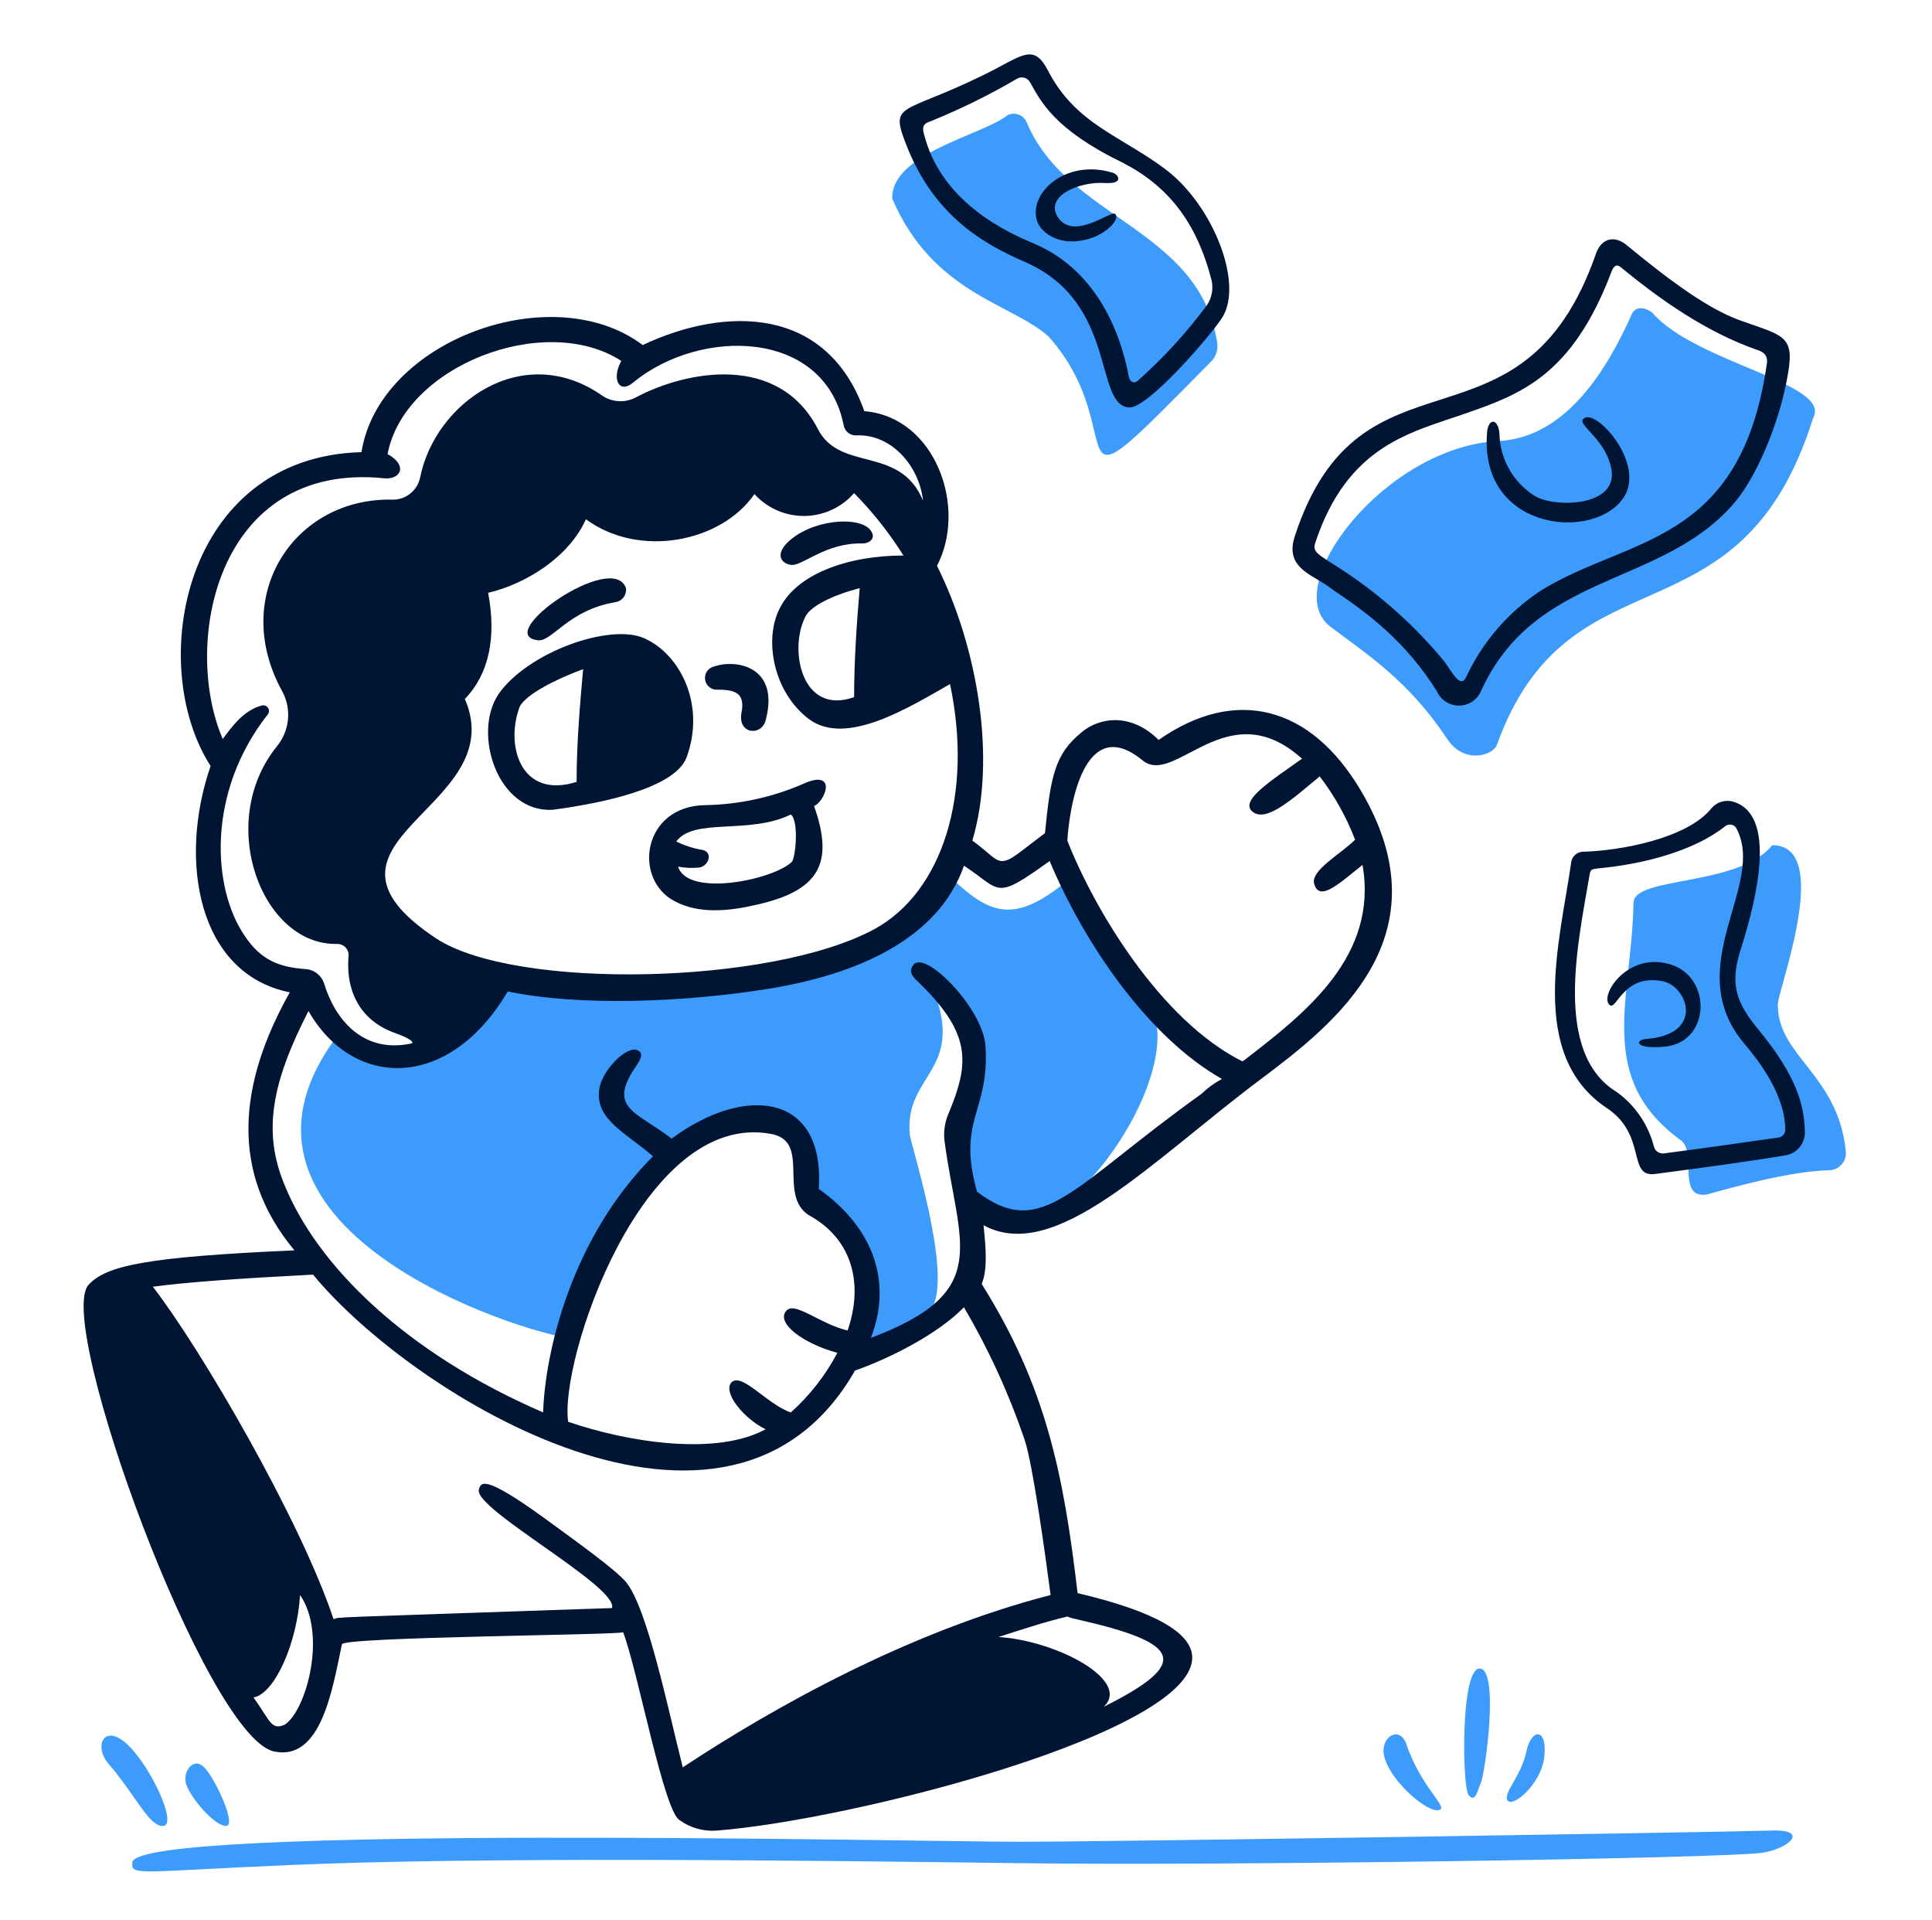 <svg width="156" height="155" viewBox="0 0 156 155" fill="none" xmlns="http://www.w3.org/2000/svg">
<path d="M111.749 141.694C112.125 143.649 115.132 146.28 116.11 146.131C117.162 146.053 114.756 144.401 113.554 140.791C113.028 139.288 111.448 140.19 111.749 141.694Z" fill="#3D9CFB"/>
<path d="M123.252 141.393C122.801 143.499 121.297 144.776 121.748 145.379C122.2 145.904 124.409 144.019 124.682 141.919C125.003 139.431 123.628 139.514 123.252 141.393Z" fill="#3D9CFB"/>
<path d="M107.387 50.564C110.47 52.895 113.703 54.925 116.861 59.662C118.139 61.617 120.395 61.09 120.846 60.188C126.714 43.796 140.471 52.669 146.411 33.721C147.914 30.942 136.862 29.285 133.403 25.229C132.802 24.777 132.049 24.702 131.749 25.379C129.869 29.589 126.566 35.325 120.997 35.605C111.83 36.061 103.252 47.331 107.387 50.564Z" fill="#3D9CFB"/>
<path d="M84.68 27.18C91.823 35.225 84.229 42.97 97.913 29.059C98.062 28.87 98.172 28.653 98.237 28.42C98.301 28.188 98.319 27.945 98.289 27.705C96.913 18.407 86.108 17.706 82.875 9.811C82.741 9.546 82.51 9.343 82.23 9.245C81.949 9.147 81.641 9.161 81.371 9.285C79.492 10.863 71.897 12.367 72.048 16.051C75.354 23.721 81.672 24.472 84.68 27.18Z" fill="#3D9CFB"/>
<path d="M118.591 144.927C119.117 145.529 119.25 144.696 119.568 143.95C119.925 143.115 121.072 134.777 119.491 134.702C117.91 134.627 118.064 144.326 118.591 144.927Z" fill="#3D9CFB"/>
<path d="M45.807 108.009C45.807 108.009 47.085 100.716 51.446 95.979C58.063 88.385 66.033 88.309 65.055 96.655C70.243 99.061 71.221 104.851 69.416 109.287C71.35 108.367 73.189 107.259 74.905 105.979C77.237 104.174 73.853 93.422 73.476 91.693C72.876 86.429 78.665 86.505 74.755 78.534L74.832 78.457C82.426 85.976 75.058 84.397 78.216 97.029C83.929 105.149 97.539 85.299 92.276 80.488C88.742 76.276 86.787 72.818 86.185 71.088C81.824 74.698 79.869 73.795 76.636 70.713C73.103 80.187 45.282 80.261 40.094 78.607C39.417 84.552 31.673 87.254 27.387 83.42C15.881 98.384 39.867 106.957 45.807 108.009Z" fill="#3D9CFB"/>
<path d="M149.043 92.971C148.441 86.806 143.629 85.301 143.554 81.241C143.253 80.64 148.216 68.234 143.103 68.234C140.324 71.617 131.899 70.715 131.899 72.896C131.749 80.715 128.785 87.013 135.734 92.069C137.036 93.015 135.358 96.806 137.839 96.43C140.246 95.753 144.607 94.55 147.689 94.475C147.879 94.472 148.066 94.429 148.239 94.351C148.412 94.272 148.566 94.159 148.693 94.017C148.82 93.876 148.917 93.711 148.977 93.531C149.037 93.351 149.059 93.16 149.043 92.971Z" fill="#3D9CFB"/>
<path d="M142.876 147.784C137.839 147.935 89.567 148.687 82.197 148.687C74.826 148.687 11.046 147.264 10.691 150.341C10.561 151.471 11.067 151.093 23.398 150.566C38.587 149.889 65.204 150.191 82.197 150.412C99.189 150.634 138.448 150.041 142.199 149.585C144.312 149.333 146.336 147.634 142.876 147.784Z" fill="#3D9CFB"/>
<path d="M18.212 147.408C19.189 147.485 17.385 143.573 16.483 142.671C15.58 141.769 14.678 143.123 15.054 144.1C15.43 145.152 17.235 147.333 18.212 147.408Z" fill="#3D9CFB"/>
<path d="M13.175 147.408C14.378 147.331 12.122 142.446 10.164 140.717C8.359 139.138 7.533 141.018 8.81 142.446C10.994 145.003 12.05 147.484 13.175 147.408Z" fill="#3D9CFB"/>
<path d="M142.05 83.196C140.095 80.865 139.644 79.362 140.622 76.429C141.825 72.594 143.555 65.676 139.87 64.699C139.572 64.629 139.261 64.641 138.97 64.733C138.678 64.826 138.418 64.996 138.215 65.226C136.261 67.707 130.772 68.684 127.839 68.76C127.592 68.76 127.355 68.853 127.174 69.02C126.993 69.187 126.881 69.416 126.861 69.662C125.96 75.978 123.328 85.151 129.718 89.436C133.027 91.617 131.372 95.072 133.628 94.775C137.688 94.249 141.974 93.647 144.155 93.272C144.602 93.204 145.008 92.975 145.299 92.629C145.59 92.284 145.744 91.844 145.734 91.392C145.697 89.21 145.058 86.88 142.05 83.196ZM143.554 91.842C138.29 92.594 135.509 92.97 134.305 93.121C134.139 93.129 133.975 93.082 133.839 92.986C133.703 92.891 133.603 92.753 133.554 92.594C133.104 90.807 132.038 89.236 130.543 88.158C125.355 85 127.461 75.902 128.363 70.563C128.44 70.187 128.513 70.187 128.964 70.112C133.099 69.736 136.962 68.55 139.265 66.729C139.328 66.67 139.402 66.626 139.482 66.598C139.563 66.57 139.649 66.559 139.734 66.566C139.819 66.573 139.901 66.599 139.976 66.64C140.051 66.681 140.116 66.738 140.168 66.806C142.724 71.392 135.581 78.009 140.844 84.253C142.047 85.682 144.152 88.389 144.152 91.246C144.141 91.401 144.074 91.546 143.964 91.656C143.854 91.765 143.709 91.832 143.554 91.843V91.842Z" fill="#001434"/>
<path d="M43.476 51.692C44.603 51.769 45.958 49.211 49.717 48.609C49.974 48.565 50.203 48.422 50.358 48.212C50.512 48.002 50.579 47.74 50.544 47.481C49.492 44.399 39.642 51.316 43.476 51.692Z" fill="#001434"/>
<path d="M87.237 19.435C89.267 19.134 90.545 17.631 90.016 17.255C89.639 17.028 86.707 19.435 85.428 17.555C84.301 15.826 87.158 14.621 89.264 14.776C90.767 14.853 90.316 14.099 89.865 13.949C85.955 12.746 82.917 15.735 83.775 17.934C84.096 18.753 85.357 19.736 87.237 19.435Z" fill="#001434"/>
<path d="M82.801 21.164C90.319 24.472 88.289 32.821 91.222 32.894C92.726 32.894 97.688 27.181 98.665 25.676C100.47 22.896 97.914 16.503 94.079 13.646C90.47 10.938 86.861 10.036 84.605 5.675C83.402 3.344 82.425 4.622 79.266 6.126C72.8 9.284 71.823 8.231 73.176 11.69C75.431 17.48 79.492 19.736 82.801 21.164ZM74.905 9.886C77.397 8.89 79.81 7.709 82.124 6.352C82.212 6.3 82.31 6.266 82.411 6.253C82.513 6.24 82.616 6.248 82.714 6.276C82.813 6.305 82.904 6.352 82.984 6.417C83.063 6.482 83.129 6.562 83.176 6.653C84.031 8.141 85.056 10.412 90.62 13.119C94.304 14.999 96.635 17.931 97.839 22.668C97.908 23.003 97.911 23.347 97.846 23.683C97.782 24.018 97.651 24.338 97.463 24.623C95.824 26.84 93.959 28.881 91.898 30.713C91.598 31.014 91.23 30.862 91.147 30.413C90.399 26.412 88.29 21.689 83.477 19.661C81.522 18.833 76.184 16.503 74.68 11.092C74.529 10.562 74.379 10.111 74.905 9.886Z" fill="#001434"/>
<path d="M63.851 45.601C64.753 45.751 66.63 43.796 69.641 43.872C70.166 43.885 70.693 43.496 70.392 42.969C69.791 41.691 66.069 41.792 63.926 43.496C62.548 44.592 62.95 45.451 63.851 45.601Z" fill="#001434"/>
<path d="M57.987 55.677C59.491 55.677 60.168 56.053 59.867 57.556C59.566 59.286 61.478 59.445 61.822 58.158C62.98 53.824 59.491 53.196 57.687 53.797C57.446 53.846 57.233 53.986 57.093 54.188C56.953 54.39 56.897 54.638 56.935 54.881C56.974 55.124 57.105 55.342 57.301 55.49C57.498 55.639 57.743 55.706 57.987 55.677Z" fill="#001434"/>
<path d="M139.87 40.789C141.674 38.834 143.704 34.247 144.381 30.112C144.907 27.029 143.93 27.101 140.396 25.826C137.99 24.924 135.208 22.97 131.373 19.811C130.396 18.984 129.344 19.209 128.892 20.412C122.876 37.782 109.869 26.879 104.53 43.346C103.704 45.977 106.185 46.428 107.541 47.556C110.475 49.511 113.557 51.842 116.033 55.827C116.188 56.166 116.437 56.453 116.75 56.654C117.064 56.855 117.428 56.962 117.8 56.962C118.173 56.962 118.537 56.855 118.851 56.654C119.164 56.453 119.413 56.166 119.568 55.827C123.913 46.179 133.977 47.431 139.87 40.789ZM124.38 47.703C121.766 49.432 119.684 51.853 118.366 54.696C117.914 55.598 117.238 54.245 116.636 53.418C114.289 50.565 111.526 48.081 108.44 46.049C106.485 44.771 105.959 44.62 106.185 43.869C108.816 35.899 113.929 34.921 118.44 33.342C122.727 31.838 126.937 30.335 130.098 21.989C130.324 21.387 130.554 21.305 130.925 21.613C134.05 24.194 137.768 26.801 141.828 28.23C142.354 28.379 142.805 28.68 142.654 29.432C140.525 44.118 131.416 43.309 124.38 47.703Z" fill="#001434"/>
<path d="M55.431 61.166C57.01 56.88 54.905 52.82 52.048 51.541C49.269 50.263 42.574 52.669 40.243 56.053C38.138 59.211 40.166 65.602 44.603 65.376C48.589 64.85 54.453 63.647 55.431 61.166ZM46.558 63.121C42.046 64.55 40.768 60.187 41.971 57.03C42.497 56.053 44.828 54.85 47.084 54.02C46.859 56.582 46.558 59.888 46.558 63.121Z" fill="#001434"/>
<path d="M93.553 59.737C91.373 57.556 88.816 57.857 87.312 59.136C85.207 60.865 84.831 62.594 84.378 67.256C82.273 68.835 81.599 69.512 80.919 69.512C80.318 69.512 79.941 68.91 78.513 67.858C80.468 61.317 78.964 52.293 75.657 45.676C78.138 40.939 75.502 33.646 69.79 33.195C66.779 24.703 58.586 24.703 51.894 27.856C44.6 22.367 30.616 27.48 29.187 36.503C14.828 36.879 11.74 53.646 17.006 61.842C14.375 69.436 15.954 78.609 23.397 80.113C19.262 87.481 18.511 94.626 23.773 100.941C11.969 101.467 8.585 102.143 7.157 103.72C4.377 106.653 16.631 140.187 22.119 141.394C25.954 142.221 26.856 136.281 27.608 132.747C27.608 132.146 50.089 131.995 50.316 131.77C51.518 134.928 53.624 146.361 54.902 146.958C55.754 147.567 56.791 147.859 57.836 147.785C68.739 146.958 96.784 139.815 96.258 133.65C96.104 131.845 93.402 130.116 87.01 128.612C85.882 118.988 84.453 111.919 79.265 103.649C79.716 102.597 79.641 101.017 79.416 98.912C85.206 102.07 92.937 93.761 101.822 87.107C107.782 82.644 116.842 75.558 109.867 63.798C105.801 56.938 99.726 55.415 93.553 59.737ZM76.71 55.225C78.59 64.098 76.109 71.993 70.62 75C62.349 79.512 41.597 79.963 35.205 75.752C23.326 67.858 41.371 65.301 37.536 56.427C39.491 54.397 40.093 51.465 39.416 47.858C42.574 47.107 45.958 44.925 47.311 41.919C51.597 45.079 58.216 43.797 60.918 39.887C61.428 40.45 62.052 40.898 62.749 41.203C63.445 41.507 64.198 41.661 64.958 41.654C65.718 41.647 66.468 41.478 67.158 41.161C67.848 40.843 68.464 40.383 68.963 39.81C70.473 41.338 71.81 43.028 72.951 44.847C68.439 44.847 64.304 46.351 62.95 49.133C61.672 51.615 62.424 55.9 65.357 58.081C68.364 60.264 73.402 57.105 76.71 55.225ZM69.417 47.481C69.191 50.112 68.966 53.272 68.966 56.278C64.755 57.782 63.702 52.519 64.981 49.887C65.357 48.91 67.387 48.007 69.417 47.481ZM19.791 75.602C17.085 71.692 16.709 63.944 21.596 57.707C21.663 57.634 21.705 57.542 21.715 57.443C21.726 57.345 21.703 57.246 21.653 57.161C21.602 57.077 21.525 57.011 21.433 56.974C21.341 56.937 21.24 56.93 21.145 56.956C19.641 57.331 18.663 58.76 17.986 59.662C14.678 51.992 17.46 37.255 30.995 38.609C32.273 38.763 33.025 37.631 31.296 36.654C32.649 29.511 44.003 25.151 50.168 29.135C49.341 30.639 50.018 31.841 51.145 30.864C56.56 26.428 66.614 26.536 68.138 34.398C68.191 34.616 68.317 34.809 68.495 34.946C68.672 35.083 68.891 35.155 69.115 35.15C71.972 34.996 74.229 37.631 74.53 40.413C72.65 35.902 67.838 38.158 66.033 34.623C62.875 28.532 55.507 29.886 51.371 32.066C50.939 32.301 50.451 32.412 49.96 32.386C49.469 32.359 48.995 32.197 48.592 31.916C42.198 27.477 35.133 32.518 33.927 38.534C33.825 39.039 33.553 39.494 33.157 39.822C32.76 40.151 32.262 40.333 31.747 40.338C23.776 40.113 18.514 48.083 22.799 55.828C23.173 56.528 23.329 57.324 23.249 58.114C23.168 58.904 22.855 59.653 22.347 60.264C17.386 66.429 21.145 76.355 27.235 76.204C27.367 76.203 27.497 76.231 27.617 76.286C27.738 76.34 27.844 76.421 27.93 76.521C28.016 76.621 28.079 76.739 28.115 76.866C28.151 76.993 28.158 77.126 28.137 77.256C27.912 80.34 29.34 82.52 31.972 83.422C33.025 83.798 33.551 84.173 33.175 84.249C29.19 85.076 27.009 82.144 26.183 79.437C26.083 79.108 25.886 78.817 25.618 78.602C25.349 78.387 25.022 78.259 24.679 78.234C22.498 78.084 21.07 77.482 19.791 75.602ZM23.024 139.215C21.896 139.742 21.822 138.915 20.468 137.035C22.198 136.734 24.002 132.599 24.227 128.764C26.409 131.92 24.754 138.01 23.024 139.213V139.215ZM86.936 130.723C95.428 132.64 96.214 134.242 89.117 137.791C91.373 135.686 85.357 132.452 80.62 132.155C82.5 131.554 84.304 130.952 86.184 130.501C86.423 130.606 86.675 130.679 86.934 130.717L86.936 130.723ZM82.725 116.209C83.402 118.164 84.454 125.909 84.831 128.766C73.477 131.7 62.649 137.714 55.131 142.676C53.928 137.94 52.274 129.819 50.544 127.714C49.642 126.661 46.484 124.405 43.702 122.375C39.19 119.142 38.814 119.596 38.664 120.269C38.288 121.849 49.943 128.09 49.416 129.819C25.37 130.648 27.544 130.519 26.935 130.722C24.227 122.601 16.182 108.841 12.344 103.879C15.123 103.502 19.411 103.202 25.276 102.901C33.397 112.751 58.886 128.391 69.037 110.646C71.816 109.668 75.728 107.712 77.834 105.533C79.82 108.916 81.459 112.491 82.725 116.205V116.209ZM67.612 109.217C66.655 111.032 65.382 112.661 63.853 114.028C61.898 113.352 59.868 110.72 59.041 111.623C58.364 112.45 60.093 114.557 61.82 115.383C57.835 117.563 50.692 116.435 45.88 114.781C45.129 109.968 51.82 89.592 62.272 91.544C65.505 92.146 62.797 96.431 65.282 98.086C68.891 100.04 69.719 103.721 68.44 107.409C66.184 106.883 64.155 105.003 63.478 105.831C62.649 106.806 64.83 108.461 67.612 109.213V109.217ZM97.011 88.311C86.485 95.831 84.154 100.192 78.891 96.207C77.237 90.339 79.943 89.74 79.568 84.402C79.342 81.391 74.755 76.732 73.778 77.86C73.402 78.311 73.552 78.688 73.928 79.064C78.515 83.424 78.306 85.792 76.56 89.966C76.285 90.631 76.181 91.355 76.259 92.071C77.387 100.568 80.244 104.252 70.319 108.011C72.199 103.124 70.168 98.838 66.109 95.981C66.635 88.311 60.241 87.484 54.228 91.921C51.449 89.74 48.965 89.515 51.372 86.053C51.673 85.602 52.049 85 51.449 84.775C50.621 84.399 48.515 86.428 48.366 88.083C48.14 90.413 50.546 91.466 52.727 93.346C46.111 99.963 44.004 109.212 43.855 114.024C32.726 109.212 25.583 102.143 22.952 95.602C21.222 91.392 21.899 87.481 24.907 81.617C28.516 87.933 36.26 88.083 40.998 80.038C46.71 81.24 55.208 80.939 62.126 79.812C69.044 78.685 75.732 75.903 77.838 69.888C80.92 71.918 80.244 72.745 84.756 69.512C87.462 75.978 92.575 83.648 98.666 87.106C98.06 87.428 97.503 87.833 97.011 88.311ZM100.545 85.532C100.468 85.609 100.395 85.609 100.32 85.686C93.703 82.378 88.365 73.43 86.184 67.866C86.338 65.159 87.538 57.49 92.275 61.4C94.906 63.505 99.117 55.836 105.132 61.249C102.726 62.979 100.019 64.633 101.147 65.536C102.275 66.438 104.455 64.408 106.56 62.679C107.756 64.236 108.718 65.959 109.417 67.793C108.289 68.92 105.831 70.263 106.108 71.326C106.519 72.897 108.213 71.249 110.018 69.823C111.298 77.181 105.432 81.768 100.545 85.528V85.532Z" fill="#001434"/>
<path d="M127.989 33.721C127.012 34.172 129.569 35.225 130.094 37.782C130.771 40.94 125.508 41.015 123.929 40.038C123.07 39.504 122.359 38.763 121.86 37.882C121.361 37.002 121.09 36.011 121.073 35C120.996 33.947 120.321 33.646 120.095 34.699C119.268 42.669 128.291 43.722 130.923 40.412C133.1 37.782 129.117 33.195 127.989 33.721Z" fill="#001434"/>
<path d="M66.635 63.272C66.409 62.745 65.582 62.97 65.055 63.194C62.498 64.338 59.736 64.952 56.935 64.999C51.897 65.076 51.068 70.939 54.453 72.744C56.409 73.796 58.815 73.571 61.07 73.044C66.108 71.916 67.387 69.736 65.732 65.074C66.259 64.85 66.862 63.797 66.635 63.272ZM63.928 69.587C62.384 71.054 55.507 72.444 54.755 69.963C55.3 70.068 55.857 70.094 56.41 70.04C57.236 69.963 57.609 68.783 56.71 68.612C55.979 68.491 55.27 68.263 54.605 67.935C56.034 65.98 60.472 67.409 63.853 65.755C64.53 66.278 64.237 69.294 63.928 69.587Z" fill="#001434"/>
<path d="M134.607 77.783C131.223 76.956 129.043 80.562 130.02 81.166C130.547 81.468 131.148 78.609 134.231 79.212C136.261 79.588 137.689 83.497 132.952 83.873C131.9 83.95 132.05 84.775 134.607 84.475C138.216 83.948 138.216 78.609 134.607 77.783Z" fill="#001434"/>
</svg>
